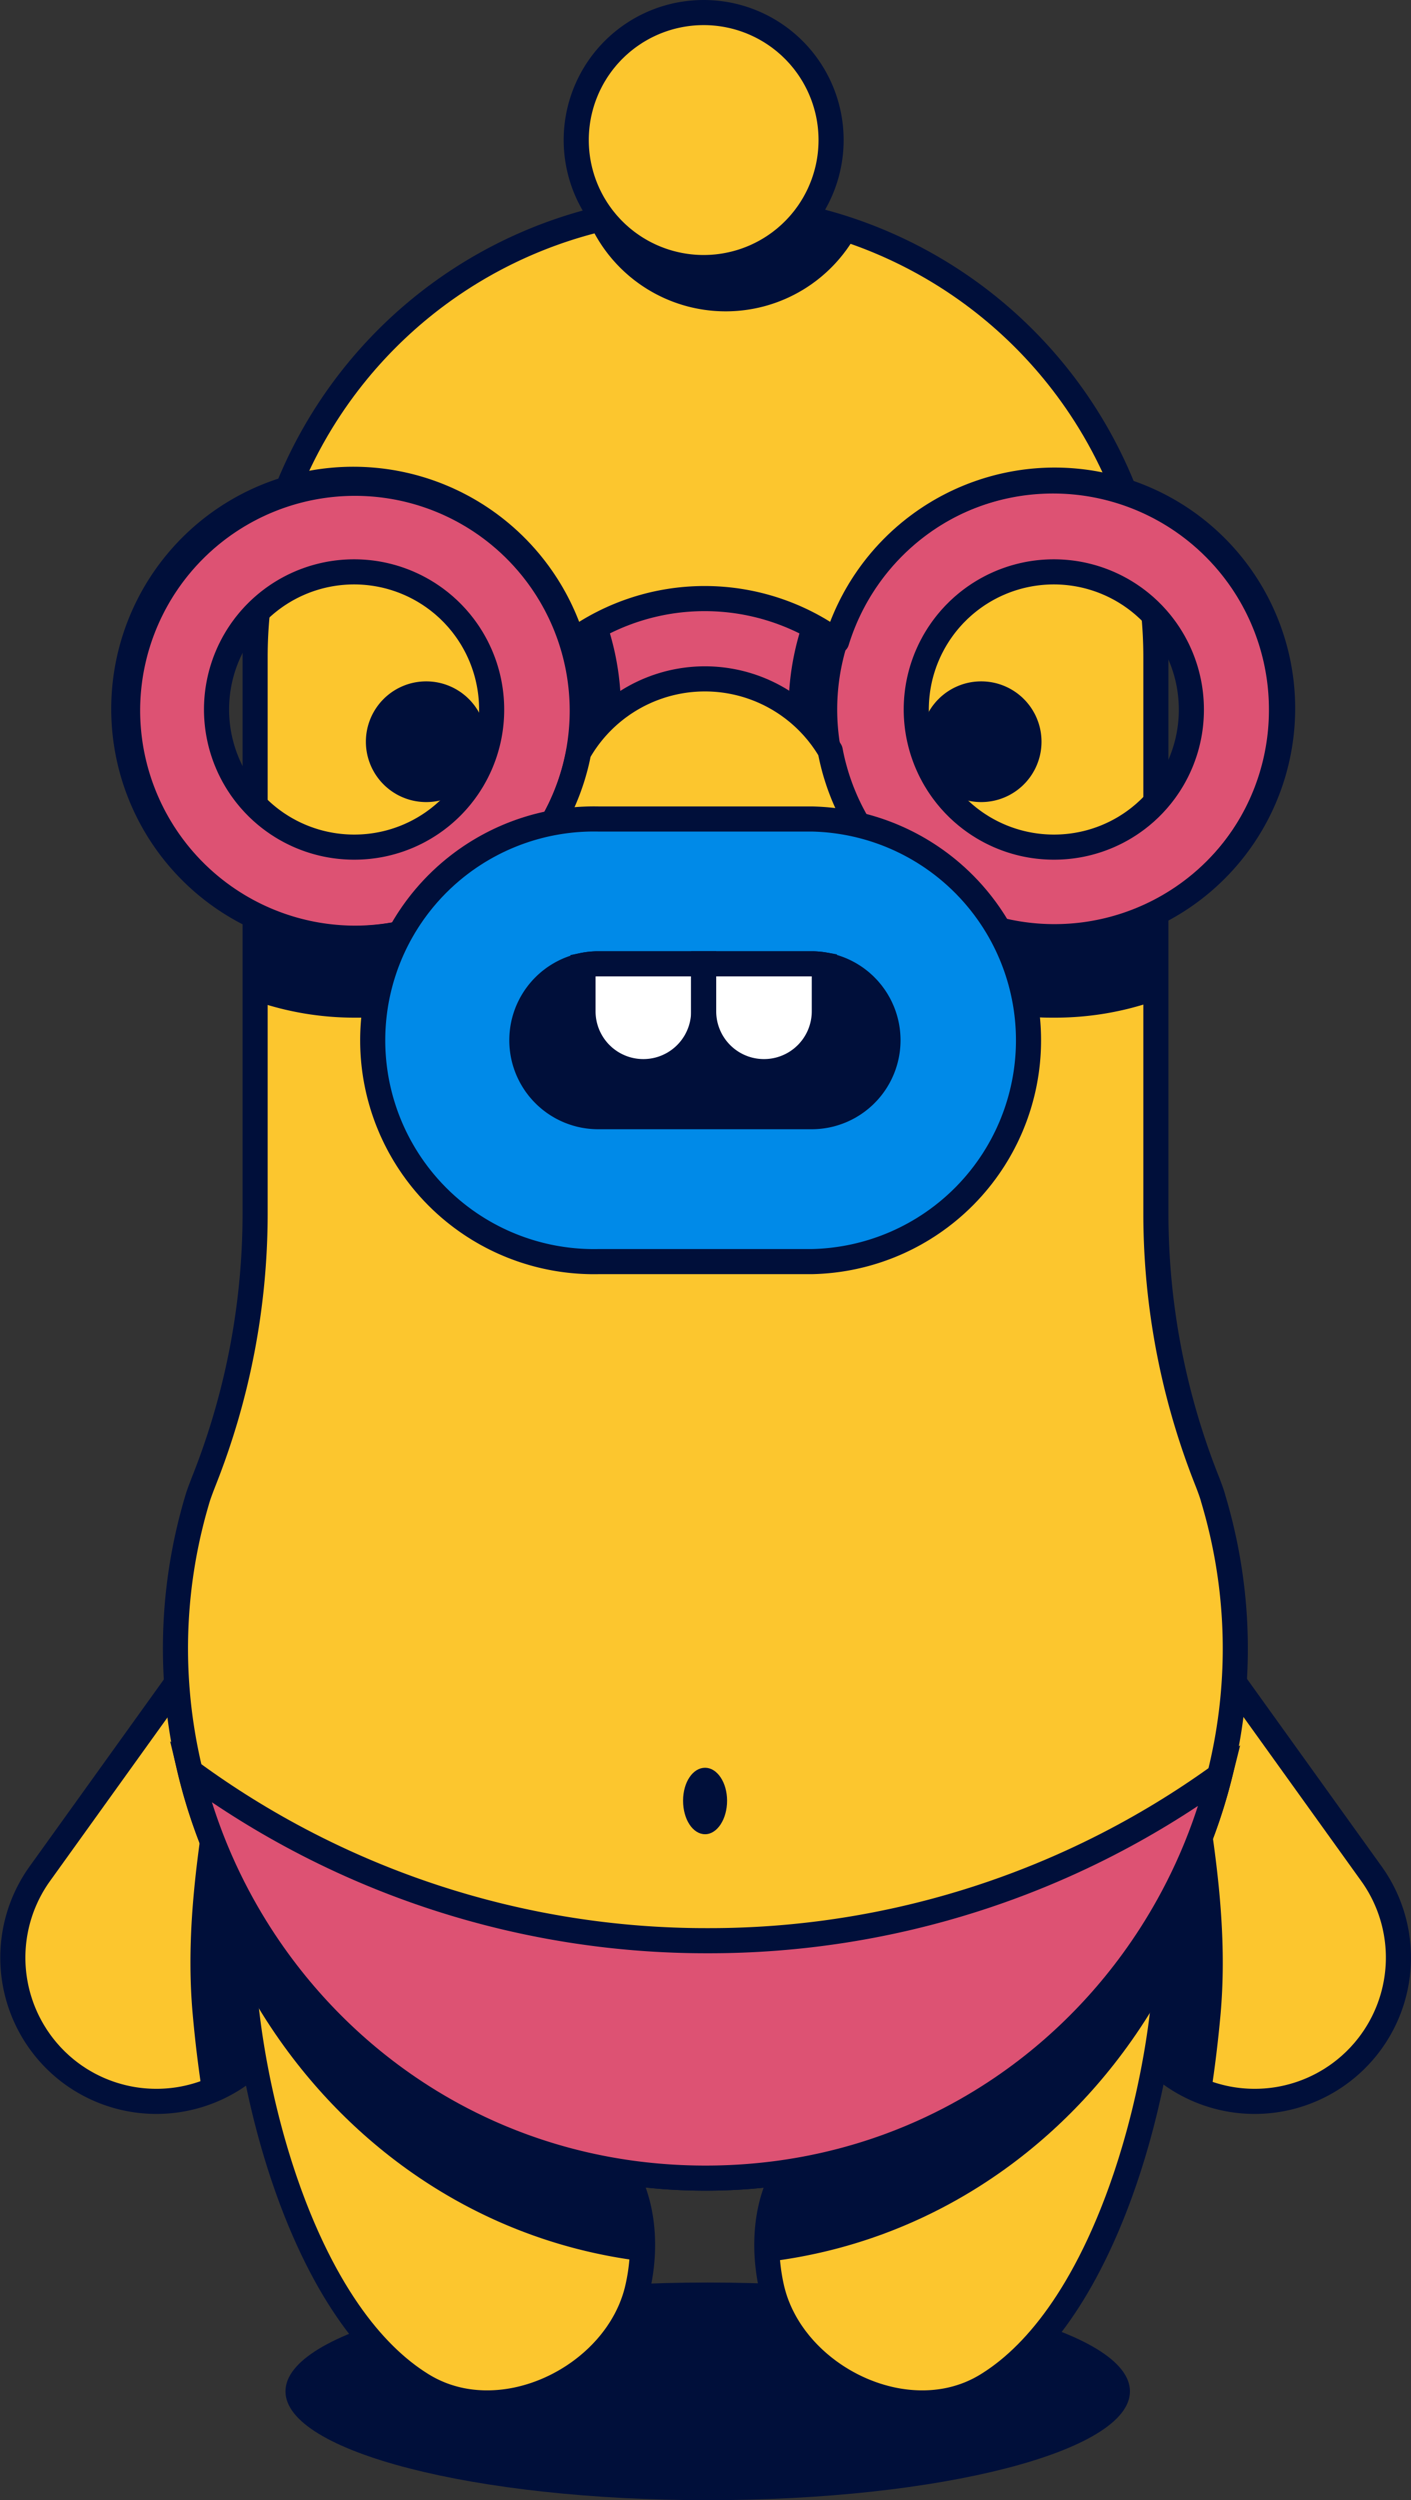 <svg xmlns="http://www.w3.org/2000/svg" viewBox="0 0 168.64 298.63">
  <rect x="0" y="0" width="168.64" height="298.63" fill="#333333" stroke="none"/>
  <title>Fichier 1</title>
  <g id="Calque_2" data-name="Calque 2">
    <g id="Calque_1-2" data-name="Calque 1">
      <g>
        <path d="M8.65,247.77h0a17.18,17.18,0,0,0,24-3.92l37-51.51L41.78,172.28l-37,51.51a17.19,17.19,0,0,0,3.92,24" style="fill: #fcc62e"/>
        <path d="M8.65,247.77h0a17.18,17.18,0,0,0,24-3.92l37-51.51L41.78,172.28l-37,51.51A17.19,17.19,0,0,0,8.65,247.77Z" style="fill: none;stroke: #000f3a;stroke-linecap: round;stroke-linejoin: round;stroke-width: 3px"/>
        <path d="M160,247.77h0a17.18,17.18,0,0,1-24-3.92L99,192.34l27.89-20.06,37,51.51a17.17,17.17,0,0,1-3.91,24" style="fill: #fcc62e"/>
        <path d="M160,247.77h0a17.18,17.18,0,0,1-24-3.92L99,192.34l27.89-20.06,37,51.51A17.17,17.17,0,0,1,160,247.77Z" style="fill: none;stroke: #000f3a;stroke-linecap: round;stroke-linejoin: round;stroke-width: 3px"/>
        <path d="M132.2,238.55l3.81,5.3a17,17,0,0,0,8.7,6.31c.49-3.14.87-6.29,1.16-9.45.72-8-.08-15.8-1.28-23.69a64.09,64.09,0,0,1-12.39,21.53" style="fill: #000f3a"/>
        <path d="M24.31,217c-1.19,7.89-2,15.71-1.27,23.69.28,3.13.66,6.26,1.14,9.37a17.08,17.08,0,0,0,8.45-6.23l3.93-5.46A64.26,64.26,0,0,1,24.31,217" style="fill: #000f3a"/>
        <path d="M135.05,285.65c0,7.17-22.59,13-50.47,13s-50.46-5.81-50.46-13,22.59-13,50.46-13,50.47,5.81,50.47,13" style="fill: #000f3a"/>
        <path d="M76.21,273.29c1.08-4.72.79-10.21-1.88-14.44A51.15,51.15,0,0,1,66.26,237c-1-9.66,3.14-18.48-3.63-26.92-4.76-5.93-13.32-7.61-20.34-5.19-11.14,3.85-13.44,16.26-13.35,26.62v.71c.14,15.83,6.88,43.63,21.48,52.65,9.49,5.86,23.38-1.06,25.78-11.62" style="fill: #fcc62e"/>
        <path d="M76.21,273.29c1.08-4.72.79-10.21-1.88-14.44A51.15,51.15,0,0,1,66.26,237c-1-9.66,3.14-18.48-3.63-26.92-4.76-5.93-13.32-7.61-20.34-5.19-11.14,3.85-13.44,16.26-13.35,26.62v.71c.14,15.83,6.88,43.63,21.48,52.65C59.92,290.77,73.81,283.85,76.21,273.29Z" style="fill: none;stroke: #000f3a;stroke-linecap: round;stroke-linejoin: round;stroke-width: 3px"/>
        <path d="M92.23,273.29c-1.07-4.72-.79-10.21,1.89-14.44A51.13,51.13,0,0,0,102.18,237c1-9.66-3.14-18.48,3.63-26.92,4.77-5.93,13.32-7.61,20.34-5.19,11.15,3.85,13.44,16.26,13.35,26.62v.71c-.14,15.83-6.89,43.63-21.48,52.65-9.49,5.86-23.38-1.06-25.79-11.62" style="fill: #fcc62e"/>
        <path d="M92.23,273.29c-1.07-4.72-.79-10.21,1.89-14.44A51.13,51.13,0,0,0,102.18,237c1-9.66-3.14-18.48,3.63-26.92,4.77-5.93,13.32-7.61,20.34-5.19,11.15,3.85,13.44,16.26,13.35,26.62v.71c-.14,15.83-6.89,43.63-21.48,52.65C108.53,290.77,94.64,283.85,92.23,273.29Z" style="fill: none;stroke: #000f3a;stroke-linecap: round;stroke-linejoin: round;stroke-width: 3px"/>
        <path d="M66.26,237c-1-9.66,3.15-18.48-3.62-26.92-4.77-5.93-13.33-7.61-20.34-5.19-5.73,2-9.11,6.22-11,11.27-.23,1.08-.43,2.16-.6,3.25a84.16,84.16,0,0,0-1.25,17.91c9.53,17.36,26.47,30.23,47.3,32.78a18.2,18.2,0,0,0-2.38-11.29A51.15,51.15,0,0,1,66.26,237" style="fill: #000f3a"/>
        <path d="M126.15,204.93c-7-2.42-15.57-.74-20.34,5.19-6.77,8.44-2.61,17.26-3.63,26.92a51.13,51.13,0,0,1-8.06,21.81,18.22,18.22,0,0,0-2.38,11.32c20.92-2.5,37.93-15.39,47.49-32.81A84.16,84.16,0,0,0,138,219.45c-.11-.67-.22-1.34-.35-2-1.84-5.6-5.29-10.37-11.48-12.51" style="fill: #000f3a"/>
        <path d="M144.26,176.88a86.52,86.52,0,0,1-6.11-31.79V78.5a53.83,53.83,0,0,0-107.66,0v66.59a86.52,86.52,0,0,1-6.11,31.79c-.35.9-.63,1.64-.78,2.15-11.82,39.47,17.59,81.15,60.72,81.15S156.85,218.5,145,179c-.16-.51-.43-1.25-.78-2.15" style="fill: #fcc62e"/>
        <path d="M144.26,176.88a86.52,86.52,0,0,1-6.11-31.79V78.5a53.83,53.83,0,0,0-107.66,0v66.59a86.52,86.52,0,0,1-6.11,31.79c-.35.9-.63,1.64-.78,2.15-11.82,39.47,17.59,81.15,60.72,81.15S156.85,218.5,145,179C144.88,178.52,144.61,177.78,144.26,176.88Z" style="fill: none;stroke: #000f3a;stroke-miterlimit: 10;stroke-width: 3px"/>
        <path d="M86.9,215.1c0,2.18-1.17,4-2.63,4s-2.63-1.77-2.63-4,1.18-3.94,2.63-3.94,2.63,1.76,2.63,3.94" style="fill: #000f3a"/>
        <path d="M84.58,231.82a104.27,104.27,0,0,1-61.82-20.18c6.52,26.88,30.47,48.54,61.56,48.54,30.91,0,54.77-21.41,61.45-48.08a104.24,104.24,0,0,1-61.19,19.72" style="fill: #dd5273"/>
        <path d="M84.58,231.82a104.27,104.27,0,0,1-61.82-20.18c6.52,26.88,30.47,48.54,61.56,48.54,30.91,0,54.77-21.41,61.45-48.08A104.24,104.24,0,0,1,84.58,231.82Z" style="fill: none;stroke: #000f3a;stroke-miterlimit: 10;stroke-width: 3px"/>
        <path d="M58.15,88.59a7.21,7.21,0,1,1-7.21-7.2,7.21,7.21,0,0,1,7.21,7.2" style="fill: #000f3a"/>
        <path d="M124.48,88.59a7.21,7.21,0,1,1-7.21-7.2,7.21,7.21,0,0,1,7.21,7.2" style="fill: #000f3a"/>
        <path d="M48.37,111.48a27,27,0,0,1-17.88-2.09v10.17a36.19,36.19,0,0,0,11.92,2c.94,0,1.88,0,2.8-.12a26.39,26.39,0,0,1,3.16-10" style="fill: #000f3a"/>
        <path d="M120.08,111.48A27,27,0,0,0,138,109.39v10.17a36.24,36.24,0,0,1-11.92,2c-1,0-1.88,0-2.81-.12a26.2,26.2,0,0,0-3.15-10" style="fill: #000f3a"/>
        <path d="M126,57.35a27.28,27.28,0,0,0-26,19.26h0a26.92,26.92,0,0,0-31.56,0h0a27.43,27.43,0,1,0,.72,13.26h0a17.36,17.36,0,0,1,30.07-.19h0A27.27,27.27,0,1,0,126,57.35M42.41,101.19A16.44,16.44,0,1,1,58.76,84.75a16.4,16.4,0,0,1-16.35,16.44m83.63,0a16.44,16.44,0,1,1,16.35-16.44A16.4,16.4,0,0,1,126,101.19" style="fill: #dd5273"/>
        <path d="M126,57.35a27.28,27.28,0,0,0-26,19.26h0a26.92,26.92,0,0,0-31.56,0h0a27.43,27.43,0,1,0,.72,13.26h0a17.36,17.36,0,0,1,30.07-.19h0A27.27,27.27,0,1,0,126,57.35ZM42.41,101.19A16.44,16.44,0,1,1,58.76,84.75,16.4,16.4,0,0,1,42.41,101.19Zm83.63,0a16.44,16.44,0,1,1,16.35-16.44A16.4,16.4,0,0,1,126,101.19Z" style="fill: none;stroke: #000f3a;stroke-linejoin: round;stroke-width: 3px"/>
        <path d="M126,57.35a27.28,27.28,0,0,0-26,19.26h0a27.33,27.33,0,0,0-4-2.36,32.11,32.11,0,0,0-1.75,10.1,17.45,17.45,0,0,1,4.95,5.38h0A27.27,27.27,0,1,0,126,57.35m0,53.2a25.8,25.8,0,1,1,25.66-25.8A25.73,25.73,0,0,1,126,110.55" style="fill: #000f3a"/>
        <path d="M15.15,84.75a27.24,27.24,0,0,0,54.06,5h0a17.45,17.45,0,0,1,5-5.38,32.11,32.11,0,0,0-1.76-10.1,26.7,26.7,0,0,0-4,2.36h0a27.24,27.24,0,0,0-53.29,8.14m1.59,0a25.67,25.67,0,1,1,25.67,25.8,25.73,25.73,0,0,1-25.67-25.8" style="fill: #000f3a"/>
        <path d="M71.5,115.13a9.13,9.13,0,0,0,0,18.26H97a9.13,9.13,0,0,0,0-18.26Z" style="fill: #000f3a"/>
        <path d="M97,150.7H71.5a26.44,26.44,0,1,1,0-52.87H97a26.44,26.44,0,0,1,0,52.87M71.5,115.13a9.13,9.13,0,0,0,0,18.26H97a9.13,9.13,0,0,0,0-18.26Z" style="fill: #008ae8"/>
        <path d="M97,150.7H71.5a26.44,26.44,0,1,1,0-52.87H97a26.44,26.44,0,0,1,0,52.87ZM71.5,115.13a9.13,9.13,0,0,0,0,18.26H97a9.13,9.13,0,0,0,0-18.26Z" style="fill: none;stroke: #000f3a;stroke-miterlimit: 10;stroke-width: 3px"/>
        <path d="M71.5,115.13a9.13,9.13,0,0,0-1.82.18v5.49a7.21,7.21,0,0,0,14.42,0v-5.67Z" style="fill: #fff"/>
        <path d="M71.5,115.13a9.13,9.13,0,0,0-1.82.18v5.49a7.21,7.21,0,0,0,14.42,0v-5.67Z" style="fill: none;stroke: #000f3a;stroke-miterlimit: 10;stroke-width: 3px"/>
        <path d="M98.52,115.26a9,9,0,0,0-1.48-.13H84.1v5.67a7.21,7.21,0,1,0,14.42,0Z" style="fill: #fff"/>
        <path d="M98.52,115.26a9,9,0,0,0-1.48-.13H84.1v5.67a7.21,7.21,0,1,0,14.42,0Z" style="fill: none;stroke: #000f3a;stroke-miterlimit: 10;stroke-width: 3px"/>
        <path d="M86.73,37.19a17.84,17.84,0,0,0,15.71-9.38A53.92,53.92,0,0,0,70.38,26.5,17.85,17.85,0,0,0,86.73,37.19" style="fill: #000f3a"/>
        <path d="M99.33,16.72A15.23,15.23,0,1,1,84.1,1.5,15.23,15.23,0,0,1,99.33,16.72" style="fill: #fcc62e"/>
        <path d="M99.33,16.72A15.23,15.23,0,1,1,84.1,1.5,15.23,15.23,0,0,1,99.33,16.72Z" style="fill: none;stroke: #000f3a;stroke-miterlimit: 10;stroke-width: 3px"/>
      </g>
    </g>
  </g>
</svg>
